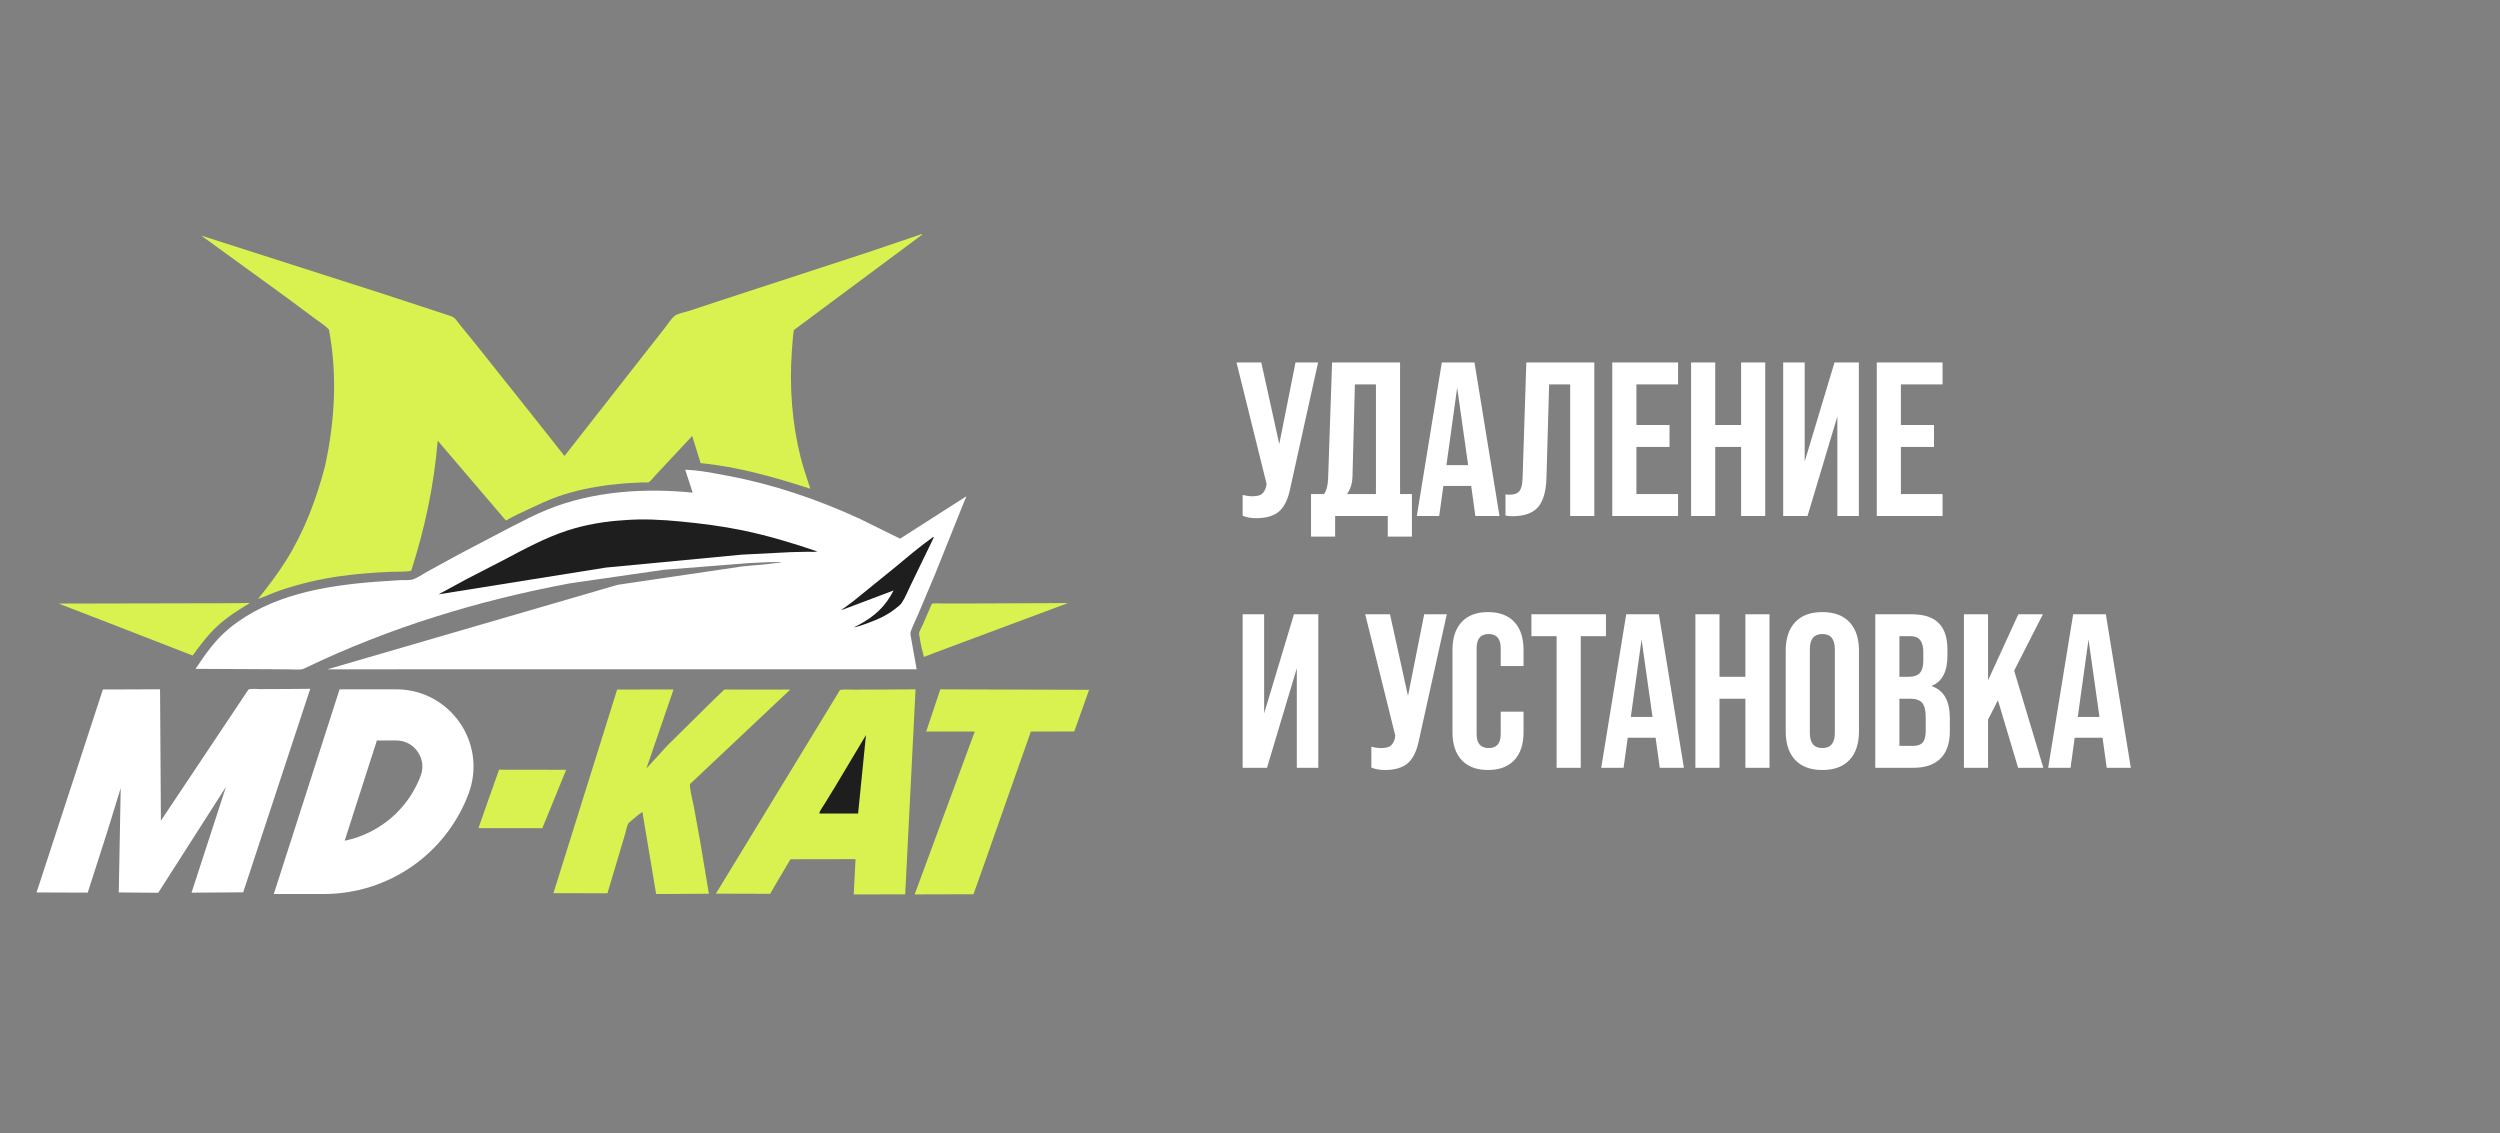 <svg width="278" height="126" viewBox="0 0 278 126" fill="none" xmlns="http://www.w3.org/2000/svg">
<rect x="0" y="0" width="278" height="126" fill="#808080" stroke="none"/>
<path d="M116.416 67.073L118.761 67.059L104.14 72.513L102.741 73.053C102.549 72.341 102.373 71.619 102.27 70.888C102.254 70.773 102.182 70.501 102.205 70.396C102.265 70.117 102.495 69.738 102.614 69.469L103.622 67.133C104.033 67.06 104.515 67.108 104.933 67.107L107.421 67.106L116.416 67.073Z" fill="#D9F24F"/>
<path d="M25.606 67.078L27.789 67.051C26.524 67.82 25.305 68.578 24.211 69.583C23.141 70.565 22.269 71.722 21.422 72.895L12.35 69.369L6.519 67.118L25.606 67.078Z" fill="#D9F24F"/>
<path d="M102.479 26.035L102.583 26.064L88.275 36.703C88.159 37.472 88.114 38.248 88.057 39.023C87.768 42.954 88.07 47.041 89.032 50.87C89.327 52.046 89.744 53.195 90.111 54.35C86.161 53.075 82.058 51.895 77.912 51.502L76.972 48.481L72.931 52.801C72.758 52.983 72.344 53.528 72.134 53.628C72.034 53.676 71.686 53.641 71.549 53.645L69.679 53.73L67.636 53.936C65.752 54.183 63.822 54.582 62.03 55.216C60.959 55.594 59.923 56.088 58.894 56.566C57.998 56.983 57.112 57.389 56.254 57.882L48.674 49.003C48.256 53.969 47.256 58.722 45.729 63.46C45.49 63.605 43.777 63.568 43.377 63.587C41.528 63.675 39.684 63.808 37.849 64.066C35.508 64.395 33.258 64.922 31.025 65.696C30.242 65.968 29.48 66.345 28.698 66.599C29.799 65.217 30.876 63.827 31.812 62.325C33.852 59.05 35.165 55.561 36.141 51.841C37.236 46.816 37.534 41.722 36.579 36.646C36.174 36.203 35.574 35.842 35.089 35.477L31.831 33.057L22.375 26.195L42.818 32.748L48.276 34.537L49.699 35.009C49.947 35.092 50.259 35.168 50.471 35.323C50.708 35.495 50.946 35.873 51.14 36.108L52.884 38.252L59.698 46.813L62.77 50.706L71.372 39.725L73.958 36.428C74.275 36.026 74.621 35.465 75.001 35.139C75.312 34.87 76.166 34.719 76.581 34.587L79.502 33.617L96.45 28.079L102.479 26.035Z" fill="#D9F24F"/>
<path d="M76.195 52.234C77.807 52.286 79.41 52.625 80.991 52.922C86.025 53.866 90.884 55.526 95.534 57.657L100.09 59.901L107.448 55.194C107.451 55.321 107.32 55.539 107.267 55.663L106.765 56.902L103.973 63.867L102.07 68.376C101.826 68.956 101.534 69.527 101.312 70.114C101.239 70.306 101.225 70.441 101.255 70.644L101.931 74.419L36.409 74.427L68.692 65.03L82.441 63C83.726 62.849 85.054 62.807 86.326 62.602C86.512 62.572 86.724 62.605 86.889 62.504C85.716 62.474 84.517 62.56 83.344 62.611L73.798 63.362L63.387 64.865C53.182 66.769 43.274 69.793 33.91 74.298C33.767 74.367 33.658 74.418 33.498 74.434C33.077 74.477 32.614 74.439 32.189 74.434L29.906 74.416L21.747 74.375C22.877 72.678 23.958 71.124 25.556 69.823C30.032 66.177 36.025 65.147 41.622 64.703L44.536 64.509C44.933 64.489 45.479 64.551 45.852 64.447C46.366 64.303 46.975 63.862 47.449 63.6L51.119 61.593L56.841 58.594C58.186 57.904 59.534 57.203 60.937 56.638C65.968 54.611 71.667 54.247 77.025 54.782L76.195 52.234Z" fill="white"/>
<path d="M103.778 59.707L103.835 59.767L101.271 65.062C100.956 65.701 100.676 66.432 100.284 67.023C100.103 67.296 99.809 67.499 99.554 67.698C98.617 68.432 97.67 68.857 96.561 69.264C96.018 69.464 95.493 69.664 94.925 69.78C96.674 68.921 98.057 67.92 99.053 66.224L99.365 65.659L93.57 67.848C93.641 67.737 93.841 67.627 93.951 67.547L94.867 66.867L99.367 63.218C100.812 62.022 102.248 60.794 103.778 59.707Z" fill="#1E1E1E"/>
<path d="M69.351 57.849C71.428 57.671 73.601 57.789 75.673 57.988C77.987 58.211 80.301 58.505 82.58 58.976C85.398 59.558 88.169 60.395 90.89 61.323C90.572 61.399 90.153 61.352 89.823 61.355L87.912 61.4L82.486 61.677L67.358 63.116L48.764 66.091L51.829 64.426L56.005 62.274C58.276 61.075 60.635 59.793 63.082 58.996C65.101 58.339 67.236 57.975 69.351 57.849Z" fill="#1E1E1E"/>
<path d="M55.498 85.59L62.959 85.601L60.308 92.093L58.765 92.091H53.205C53.852 90.222 53.529 91.134 54.176 89.31L55.498 85.59Z" fill="#D9F24F"/>
<path d="M104.564 76.656L121.106 76.707L119.458 81.341L114.632 81.345L109.455 96.05L108.252 99.438L101.71 99.457L108.396 81.343L102.995 81.345L104.564 76.656Z" fill="#D9F24F"/>
<path d="M68.627 76.676L74.899 76.667L71.88 85.455L74.213 82.9L79.414 77.762L80.335 76.884C80.378 76.846 80.526 76.689 80.571 76.675C80.647 76.65 80.875 76.676 80.964 76.676L82.075 76.68L87.87 76.685L76.718 87.197C76.722 87.951 76.996 88.871 77.139 89.625L77.846 93.48L78.828 99.383L72.961 99.417L71.434 90.28C71.034 90.55 70.645 90.873 70.283 91.193C70.168 91.295 69.96 91.446 69.875 91.57C69.714 91.808 69.61 92.426 69.518 92.721L67.55 99.329L61.539 99.326L68.627 76.676Z" fill="#D9F24F"/>
<path d="M98.392 76.676L101.809 76.652L100.658 99.447L94.933 99.461L95.136 95.536L87.899 95.549L86.209 98.407L85.646 99.391L79.606 99.375L93.415 76.715C93.911 76.635 94.505 76.691 95.012 76.689L98.392 76.676Z" fill="#D9F24F"/>
<path d="M96.296 81.738L95.421 90.464L91.161 90.467L91.101 90.406C91.219 90.076 91.479 89.739 91.665 89.435L92.837 87.529L96.296 81.738Z" fill="#1E1E1E"/>
<path d="M32.36 76.614L34.498 76.594L27.041 99.227L21.299 99.265L25.129 87.495L17.595 99.276L13.207 99.24L13.423 87.628L11.954 92.41L9.755 99.261L4.065 99.241L11.44 76.673L17.798 76.65L17.892 91.26L27.627 76.676C27.94 76.546 28.569 76.631 28.918 76.63L32.36 76.614Z" fill="white"/>
<path d="M36.014 96.568H34.349L39.836 79.497H44.059C48.072 79.497 50.85 83.505 49.441 87.263C47.342 92.86 41.991 96.568 36.014 96.568Z" stroke="white" stroke-width="5.69"/>
<path d="M142.255 49.38L144.06 40.309H146.571L143.425 54.526C143.182 55.631 142.767 56.428 142.182 56.916C141.597 57.387 140.759 57.623 139.67 57.623C139.117 57.623 138.621 57.533 138.182 57.355V55.038C138.556 55.135 138.914 55.184 139.255 55.184C139.711 55.184 140.052 55.111 140.28 54.965C140.507 54.802 140.678 54.526 140.792 54.136L140.841 53.794L137.5 40.309H140.255L142.255 49.38ZM155.687 40.309V54.94H157.004V59.671H154.321V57.379H148.468V59.671H145.786V54.94H147.225C147.501 54.583 147.656 53.997 147.688 53.184L148.127 40.309H155.687ZM149.785 54.94H153.004V42.747H150.663L150.395 53.038C150.362 53.802 150.159 54.436 149.785 54.94ZM166.744 57.379H164.061L163.598 54.038H160.501L160.038 57.379H157.55L160.33 40.309H163.964L166.744 57.379ZM162.037 43.113L160.843 51.721H163.257L162.037 43.113ZM168.166 57.403C167.906 57.403 167.654 57.379 167.41 57.33V54.965C167.54 54.997 167.678 55.013 167.825 55.013C168.361 55.013 168.735 54.883 168.947 54.623C169.174 54.347 169.296 53.867 169.312 53.184L169.727 40.309H177.287V57.379H174.604V42.747H172.263L171.97 53.038C171.938 54.566 171.629 55.68 171.044 56.379C170.458 57.062 169.499 57.403 168.166 57.403ZM186.602 57.379H179.286V40.309H186.602V42.747H181.969V47.259H185.651V49.697H181.969V54.94H186.602V57.379ZM190.733 57.379H188.05V40.309H190.733V47.259H193.61V40.309H196.293V57.379H193.61V49.697H190.733V57.379ZM200.68 51.331L203.997 40.309H206.704V57.379H204.314V46.308L200.997 57.379H198.29V40.309H200.68V51.331ZM216.013 57.379H208.697V40.309H216.013V42.747H211.38V47.259H215.062V49.697H211.38V54.94H216.013V57.379ZM140.572 79.331L143.889 68.309H146.596V85.379H144.206V74.308L140.889 85.379H138.182V68.309H140.572V79.331ZM156.568 77.38L158.372 68.309H160.884L157.738 82.526C157.494 83.631 157.08 84.428 156.494 84.916C155.909 85.387 155.072 85.623 153.983 85.623C153.43 85.623 152.934 85.533 152.495 85.355V83.038C152.869 83.135 153.227 83.184 153.568 83.184C154.023 83.184 154.365 83.111 154.592 82.965C154.82 82.802 154.991 82.526 155.104 82.135L155.153 81.794L151.812 68.309H154.568L156.568 77.38ZM161.516 81.428V72.259C161.516 70.926 161.858 69.894 162.54 69.162C163.223 68.43 164.199 68.065 165.467 68.065C166.735 68.065 167.71 68.43 168.393 69.162C169.076 69.894 169.417 70.926 169.417 72.259V74.064H166.881V72.088C166.881 71.032 166.434 70.503 165.54 70.503C164.646 70.503 164.199 71.032 164.199 72.088V81.623C164.199 82.664 164.646 83.184 165.54 83.184C166.434 83.184 166.881 82.664 166.881 81.623V79.136H169.417V81.428C169.417 82.761 169.076 83.794 168.393 84.525C167.71 85.257 166.735 85.623 165.467 85.623C164.199 85.623 163.223 85.257 162.54 84.525C161.858 83.794 161.516 82.761 161.516 81.428ZM175.779 85.379H173.096V70.747H170.292V68.309H178.583V70.747H175.779V85.379ZM187.248 85.379H184.566L184.103 82.038H181.005L180.542 85.379H178.055L180.835 68.309H184.468L187.248 85.379ZM182.542 71.113L181.347 79.721H183.761L182.542 71.113ZM191.209 85.379H188.527V68.309H191.209V75.259H194.087V68.309H196.769V85.379H194.087V77.697H191.209V85.379ZM198.572 81.331V72.357C198.572 70.991 198.921 69.934 199.62 69.186C200.319 68.439 201.327 68.065 202.644 68.065C203.961 68.065 204.969 68.439 205.668 69.186C206.367 69.934 206.717 70.991 206.717 72.357V81.331C206.717 82.696 206.367 83.753 205.668 84.501C204.969 85.249 203.961 85.623 202.644 85.623C201.327 85.623 200.319 85.249 199.62 84.501C198.921 83.753 198.572 82.696 198.572 81.331ZM204.034 81.501V72.186C204.034 71.064 203.571 70.503 202.644 70.503C201.718 70.503 201.254 71.064 201.254 72.186V81.501C201.254 82.623 201.718 83.184 202.644 83.184C203.571 83.184 204.034 82.623 204.034 81.501ZM212.75 85.379H208.531V68.309H212.579C213.944 68.309 214.944 68.634 215.578 69.284C216.229 69.918 216.554 70.902 216.554 72.235V72.918C216.554 74.673 215.977 75.787 214.822 76.258V76.307C216.156 76.763 216.822 77.949 216.822 79.868V81.331C216.822 82.648 216.473 83.656 215.773 84.355C215.091 85.037 214.083 85.379 212.75 85.379ZM211.213 70.747V75.259H212.262C212.815 75.259 213.221 75.121 213.481 74.844C213.741 74.552 213.871 74.088 213.871 73.454V72.503C213.871 71.332 213.416 70.747 212.506 70.747H211.213ZM211.213 77.697V82.94H212.75C213.237 82.94 213.587 82.818 213.798 82.575C214.026 82.314 214.14 81.875 214.14 81.258V79.77C214.14 79.006 214.01 78.469 213.749 78.161C213.489 77.852 213.042 77.697 212.408 77.697H211.213ZM227.218 85.379H224.413L222.17 77.868L221.072 80.014V85.379H218.39V68.309H221.072V75.649L224.438 68.309H227.169L223.974 74.576L227.218 85.379ZM236.949 85.379H234.267L233.804 82.038H230.707L230.243 85.379H227.756L230.536 68.309H234.169L236.949 85.379ZM232.243 71.113L231.048 79.721H233.462L232.243 71.113Z" fill="white"/>
</svg>
